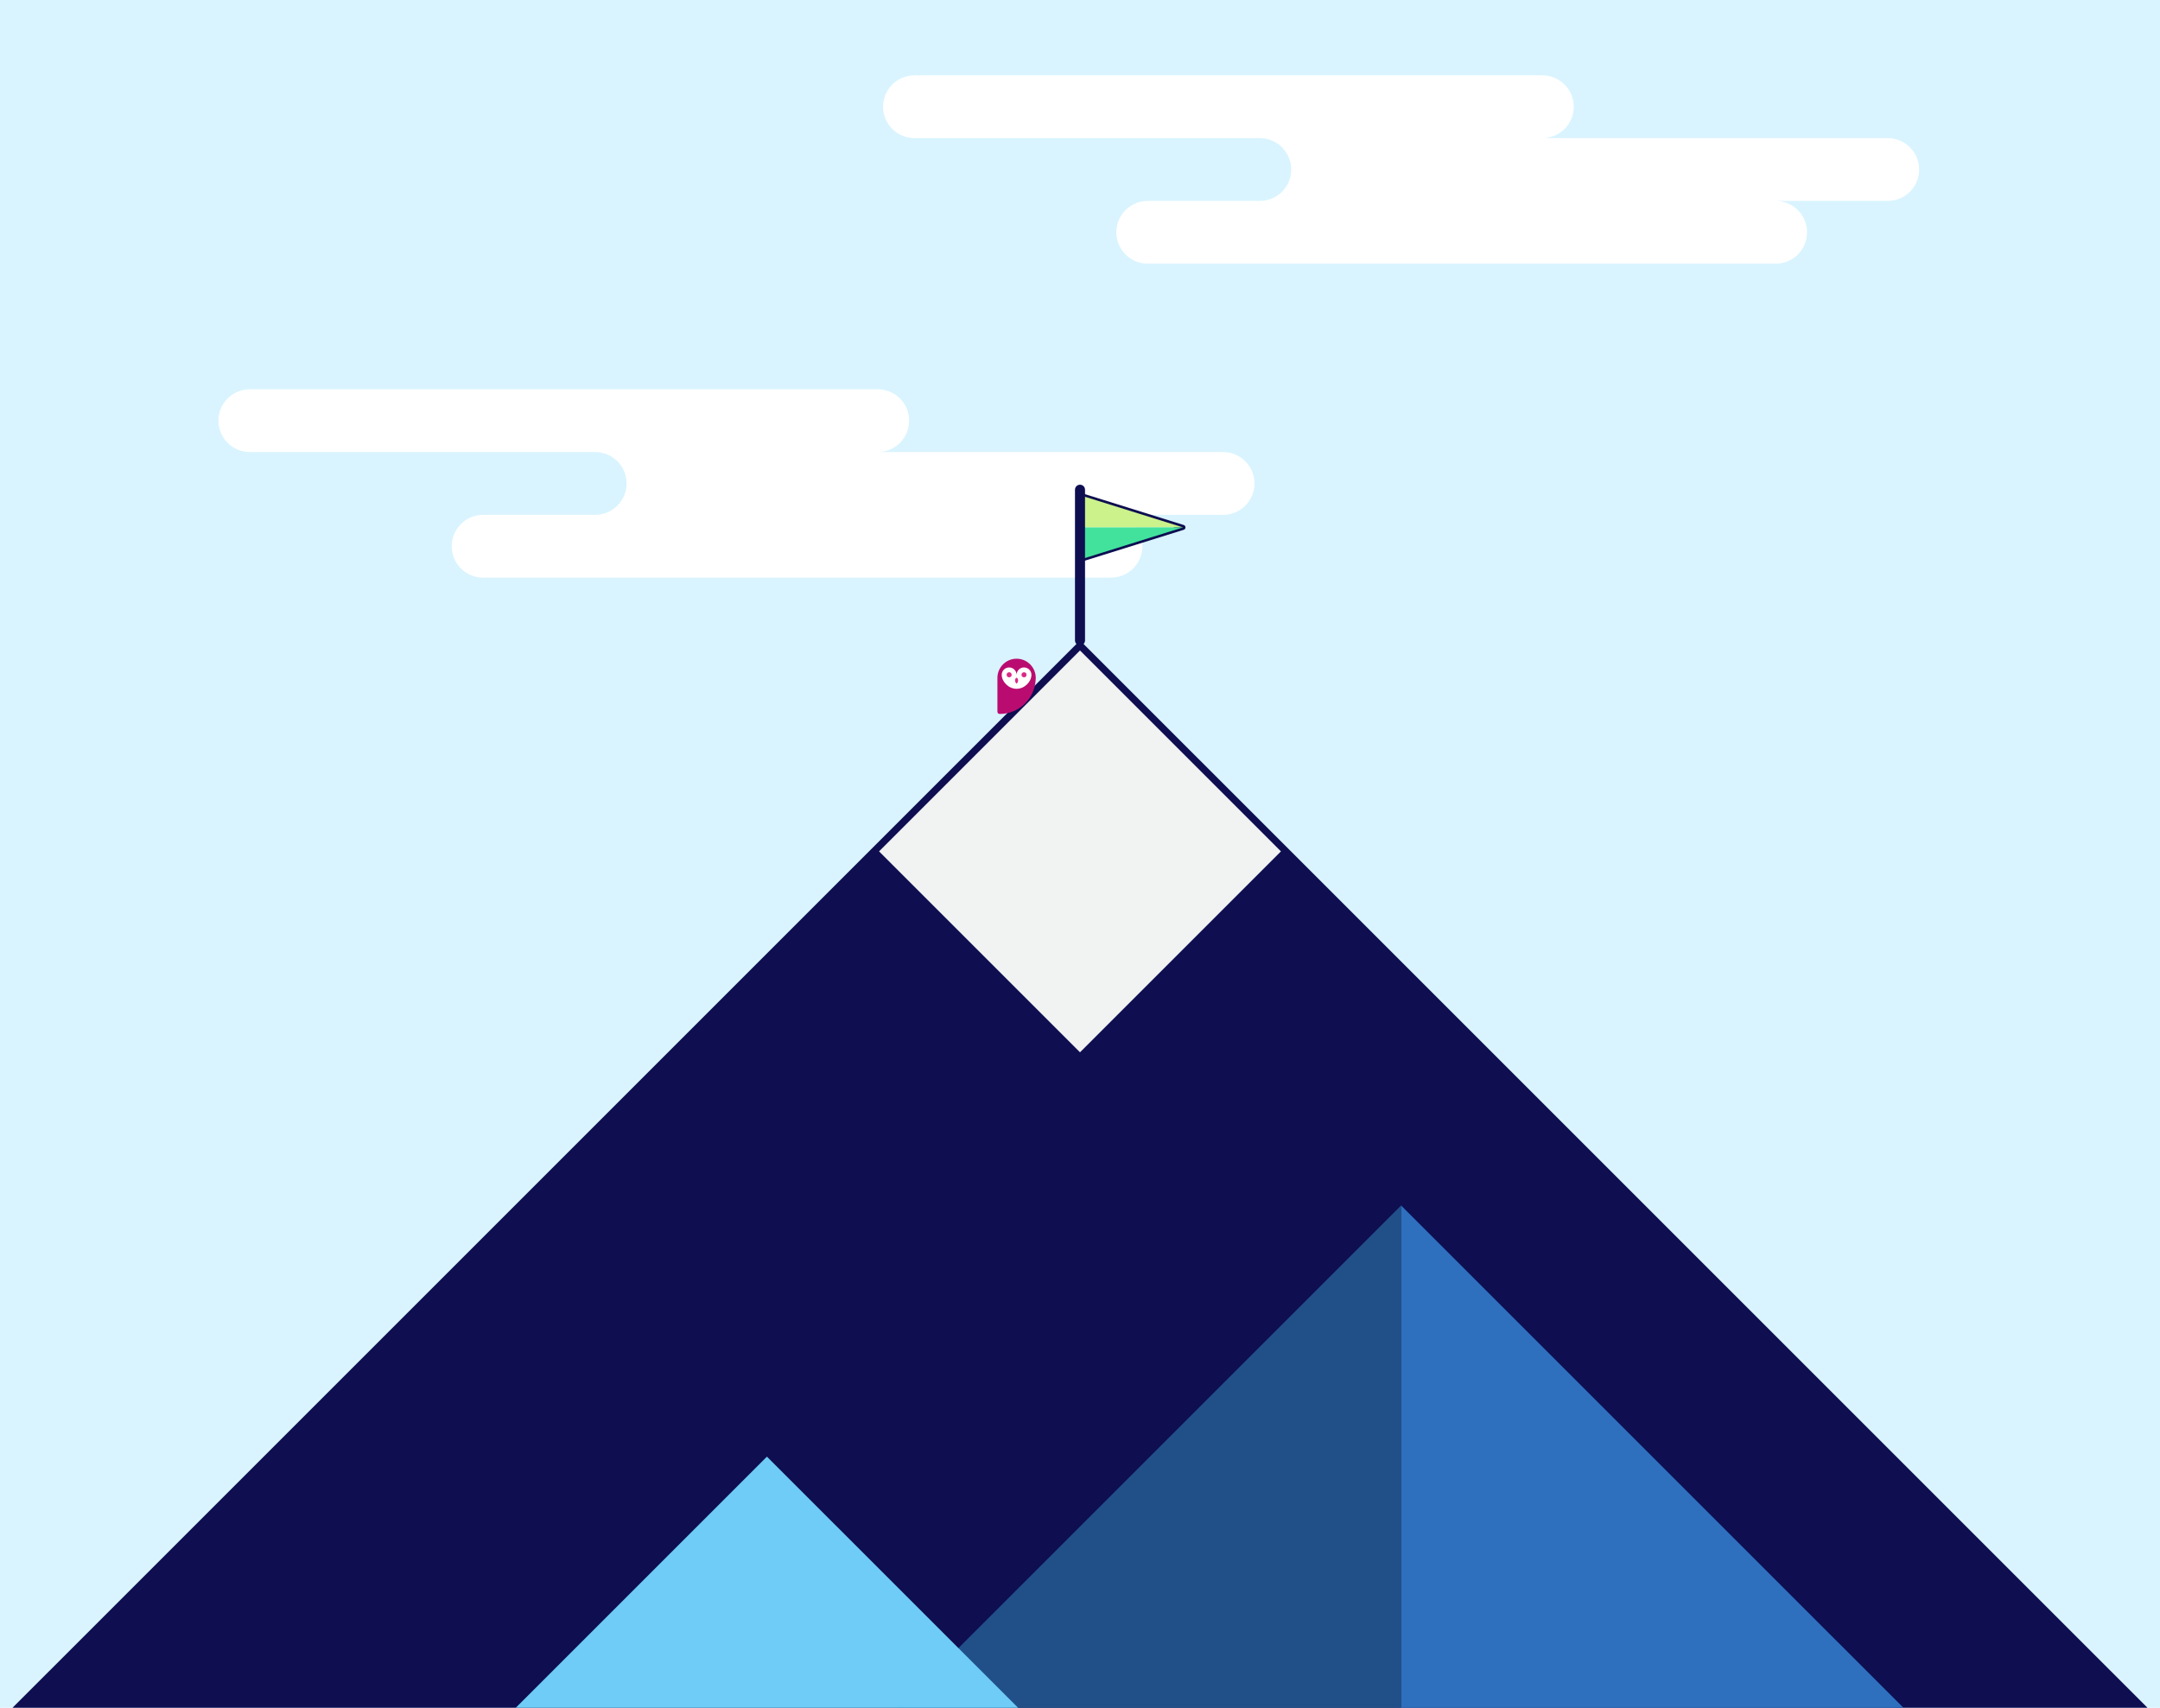 <svg version="1.1" id="graphics" xmlns="http://www.w3.org/2000/svg" xmlns:xlink="http://www.w3.org/1999/xlink" x="0px" y="0px"
	 width="860px" height="680px" viewBox="0 0 860 680" enable-background="new 0 0 860 680" xml:space="preserve">
    
<style>
.cloud_1 {animation: cloudDrift_1 100s linear infinite;}
.cloud_2 {animation: cloudDrift_2 200s linear infinite;}

.flag {
    animation: flagBreeze 4s linear infinite;
    transform-origin: 50% 50%;
}

.owl .eyes{animation: owlBlink 10s linear infinite;}

@keyframes cloudDrift_1{
    50% { opacity: 1; transform: translateX(800px);}
    51% { opacity: 0; }
    70% { opacity: 0; transform: translateX(-950px); }
    71% { opacity: 1; }
    100% { transform: translateX(0px); }
}
@keyframes cloudDrift_2{
    35% { opacity: 1; transform: translateX(900px);}
    36% { opacity: 0; }
    50% { opacity: 0; transform: translateX(-900px); }
    51% { opacity: 1; }
    100% { transform: translateX(0px); }
}
@keyframes flagBreeze{
    50% { transform: scaleX(0.75); }
}
@keyframes owlBlink{
    50% { opacity: 1; }
    51% { opacity: 0; }
    52% { opacity: 1; }
    55% { opacity: 1; }
    56% { opacity: 0; }
    57% { opacity: 1; }
}
</style>    
    
<rect fill-rule="evenodd" clip-rule="evenodd" fill="#D9F4FF" width="860" height="680"/>
<path class="cloud_1" fill="#FFFFFF" d="M751.597,55h-137.5c6.902,0,12.5-5.597,12.5-12.5s-5.598-12.5-12.5-12.5h-250c-6.902,0-12.5,5.597-12.5,12.5
	s5.598,12.5,12.5,12.5h137.5c6.902,0,12.5,5.597,12.5,12.5s-5.598,12.5-12.5,12.5h-44.625c-6.904,0-12.5,5.597-12.5,12.5
	s5.596,12.5,12.5,12.5h250c6.902,0,12.5-5.597,12.5-12.5s-5.598-12.5-12.5-12.5h44.625c6.902,0,12.5-5.597,12.5-12.5
	S758.499,55,751.597,55z"/>
<path class="cloud_2" fill="#FFFFFF" d="M486.972,180h-137.5c6.902,0,12.5-5.597,12.5-12.5s-5.598-12.5-12.5-12.5h-250
	c-6.903,0-12.5,5.597-12.5,12.5s5.597,12.5,12.5,12.5h137.5c6.904,0,12.5,5.597,12.5,12.5s-5.596,12.5-12.5,12.5h-44.625
	c-6.902,0-12.5,5.597-12.5,12.5s5.598,12.5,12.5,12.5h250c6.902,0,12.5-5.597,12.5-12.5s-5.598-12.5-12.5-12.5h44.625
	c6.902,0,12.5-5.597,12.5-12.5S493.874,180,486.972,180z"/>
<polygon fill="#0E0E51" points="855.028,680 430,255 4.972,680 "/>
<g class="flag">
    <path fill="#0E0E51" d="M431.001,223.5c-0.211,0-0.418-0.066-0.592-0.194c-0.258-0.188-0.408-0.487-0.408-0.806v-25
        c0-0.318,0.15-0.617,0.408-0.806c0.256-0.188,0.586-0.243,0.891-0.149l40,12.5c0.416,0.131,0.701,0.518,0.701,0.955
        s-0.285,0.824-0.701,0.954l-40,12.5C431.202,223.484,431.101,223.5,431.001,223.5z M432.001,198.86v22.279L467.647,210
        L432.001,198.86z"/>
    <polygon fill="#CCF28B" points="431.001,197.5 431.001,210 471.001,210 	"/>
    <polygon fill="#42E29D" points="471.001,210 431.001,210 431.001,222.5 	"/>
</g>
<line fill="none" stroke="#0E0E51" stroke-width="4" stroke-linecap="round" stroke-miterlimit="10" x1="430.001" y1="255" x2="430.001" y2="195"/>
<g>
	<polygon fill="#215089" points="357.833,680 557.847,680 557.847,480 	"/>
	<polygon fill="#2E70BE" points="557.847,480 557.847,480 557.847,680 757.86,680 	"/>
</g>
<polygon fill="#F1F2F2" points="430.001,259 349.995,339 430.001,419 510.007,339 "/>
<polygon fill="#6ECCF6" points="405.354,680 305.348,580 205.341,680 "/>
<g class="owl">
	<path fill="#BA0C70" d="M412.384,269.917c0-4.208-3.426-7.632-7.633-7.632c-4.209,0-7.633,3.424-7.633,7.632v13.47
		c0,0.496,0.402,0.898,0.898,0.898c7.658,0,13.918-6.029,14.328-13.588C412.37,270.441,412.384,270.181,412.384,269.917z"/>
	<path fill="#FFFFFF" d="M407.708,265.759c-1.633,0-2.957,1.325-2.957,2.96c0-1.635-1.326-2.96-2.961-2.96
		c-1.633,0-2.959,1.325-2.959,2.96c0,2.61,2.65,5.548,5.92,5.548c3.268,0,5.918-2.938,5.918-5.548
		C410.669,267.084,409.343,265.759,407.708,265.759z"/>
	<path fill="#DB2886" d="M405.353,271.046c0,0.652-0.602,1.182-0.602,1.182s-0.604-0.529-0.604-1.182s0.27-1.182,0.604-1.182
		C405.083,269.864,405.353,270.394,405.353,271.046z"/>
    <g class="eyes">
        <circle fill="#DB2886" cx="407.71" cy="268.684" r="1.004"/>
        <circle fill="#DB2886" cx="401.791" cy="268.684" r="1.005"/>
    </g>
</g>
</svg>
